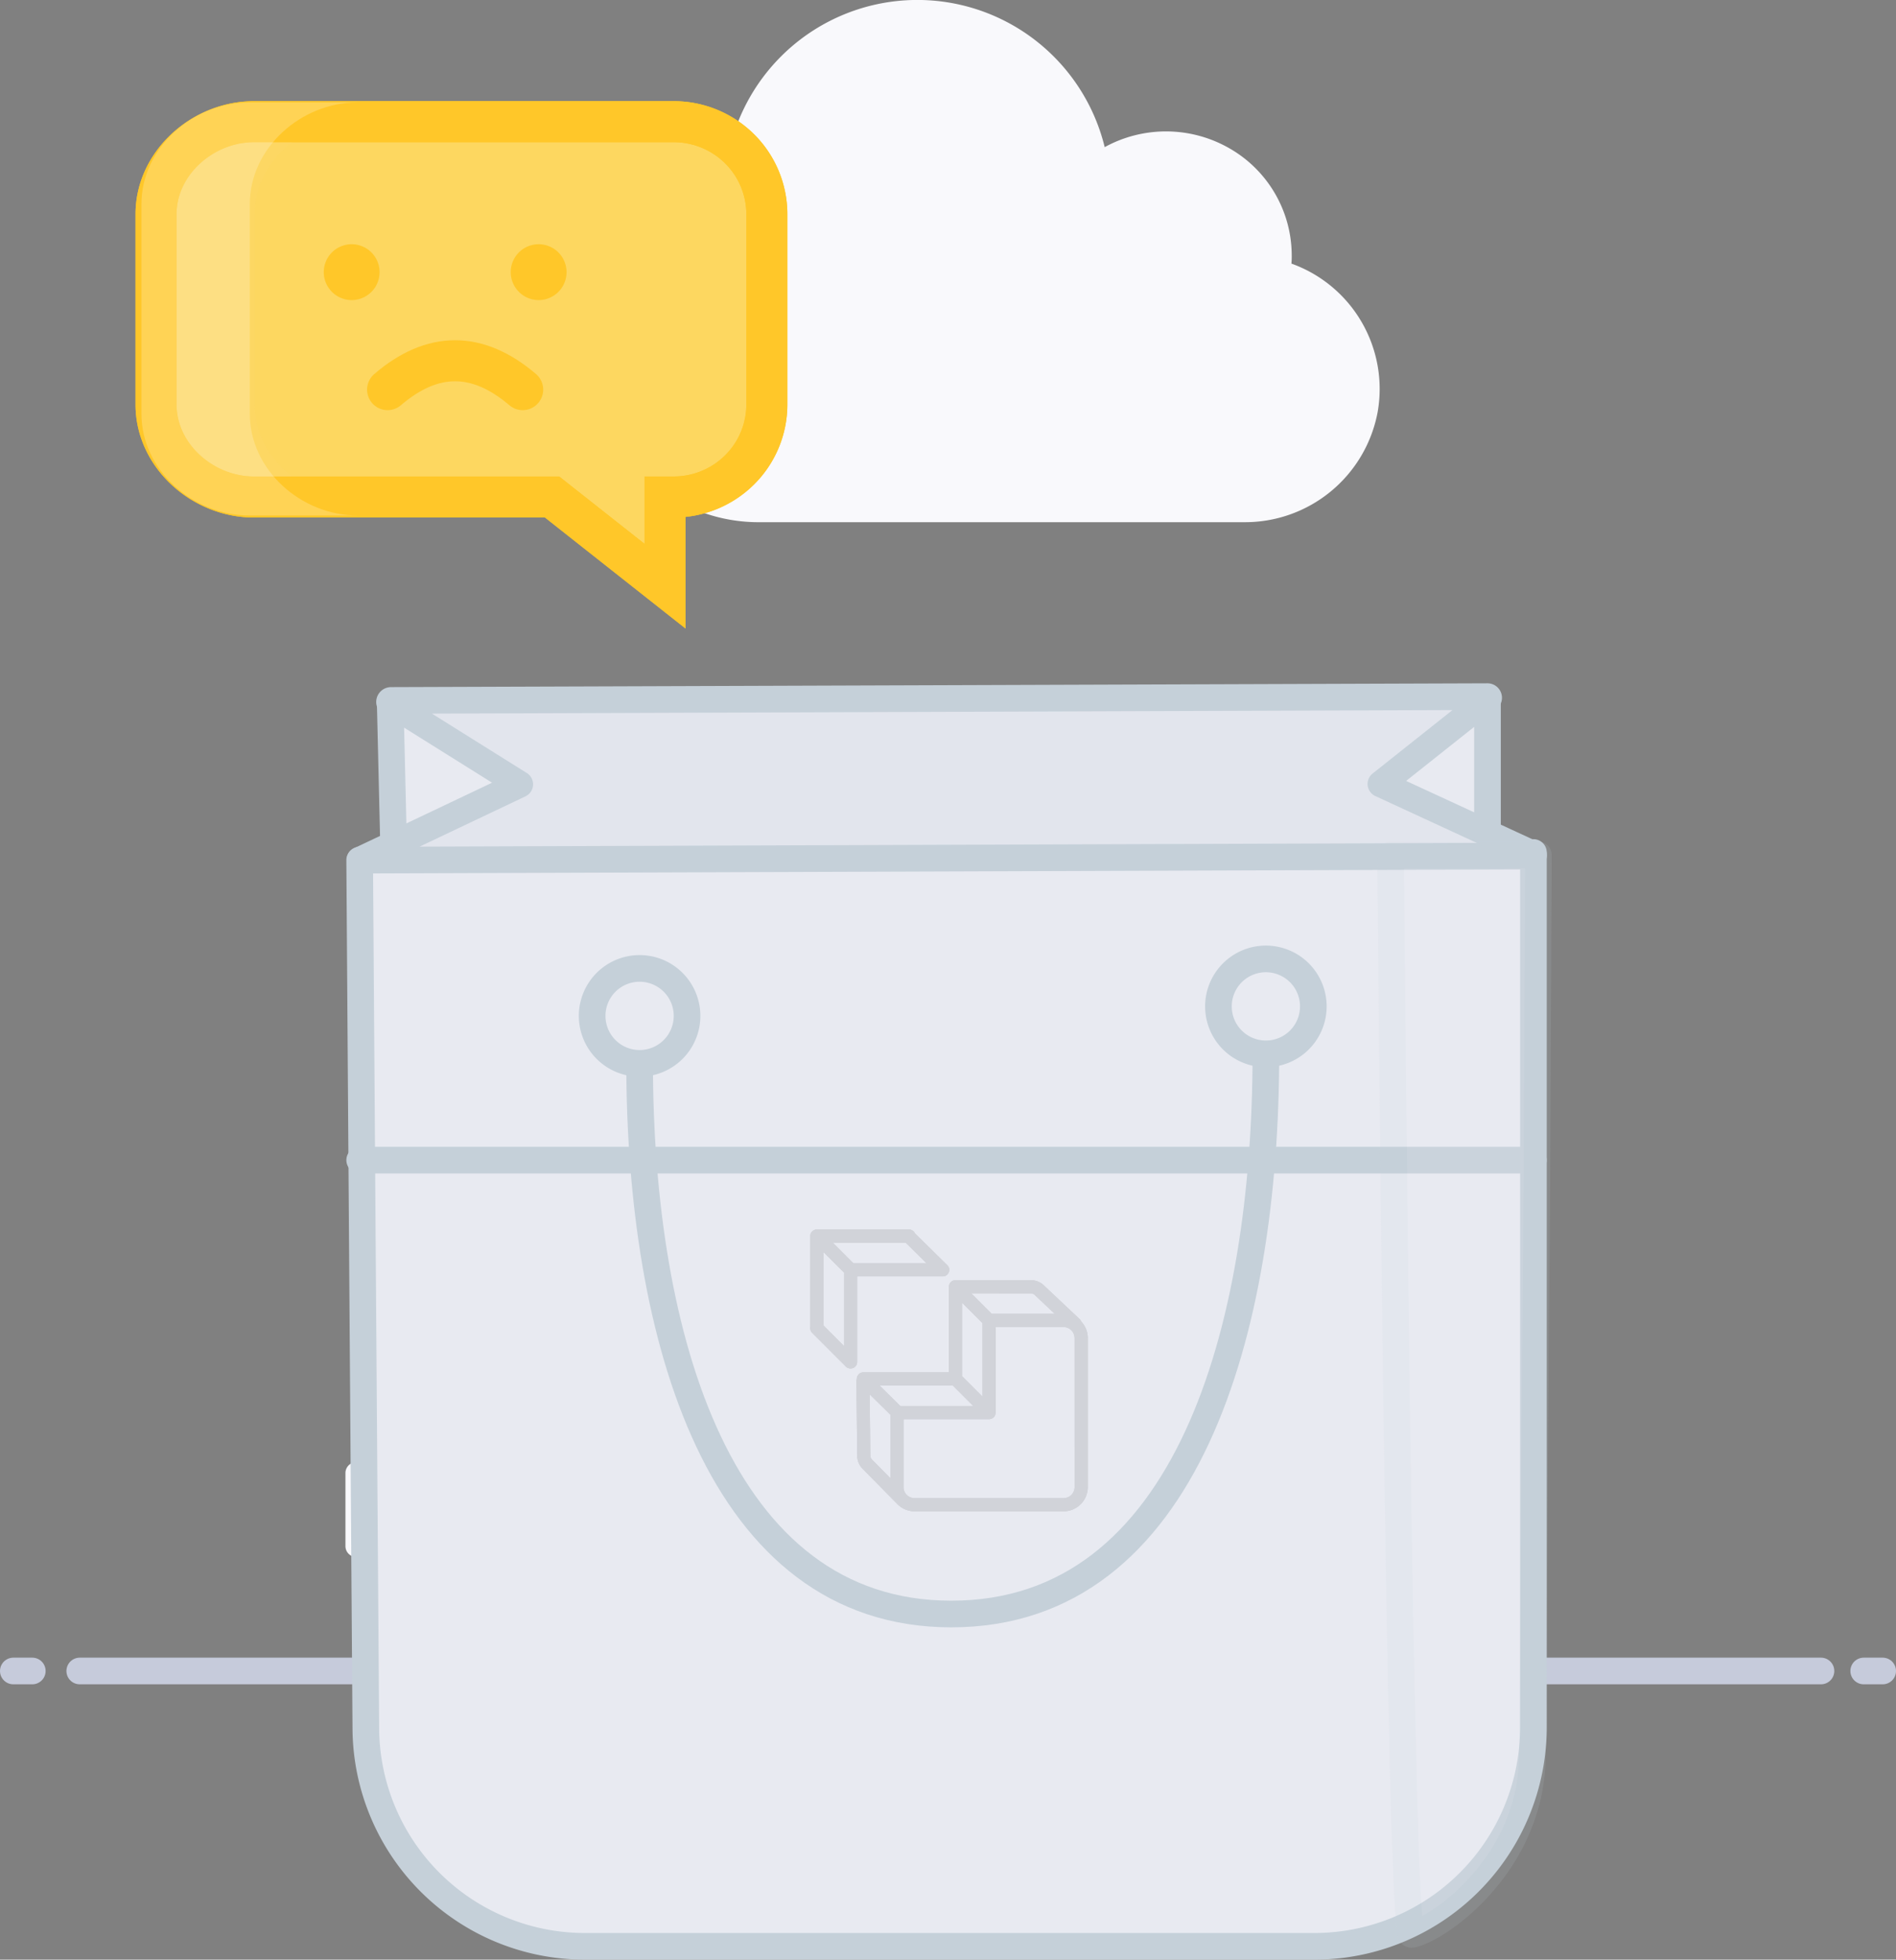 <svg xmlns="http://www.w3.org/2000/svg" width="170.833" height="176.473" viewBox="0 0 170.833 176.473">
    <rect x="0" y="0" width="170.833" height="176.473" fill="#808080" stroke="none"/>
    <defs>
        <style>
            .cls-1{fill:#f9f9fc}.cls-2{fill:#8e99a4}.cls-3,.cls-6,.cls-7{fill:none}.cls-3{stroke:#c6cbdb}.cls-3,.cls-6,.cls-7,.cls-9{stroke-linecap:round;stroke-linejoin:round;stroke-width:2.4px}.cls-4,.cls-9{fill:#e8eaf1}.cls-6,.cls-7,.cls-9{stroke:#c5d0d9}.cls-13,.cls-7{fill-rule:evenodd}.cls-13{fill:#ffc729}.cls-20{isolation:isolate;mix-blend-mode:soft-light}
        </style>
    </defs>
    <g id="empty_cart" transform="translate(-.8)">
        <path id="Shape" d="M74.928 17.344v-.294a17.376 17.376 0 0 1 34.253-3.8 11.482 11.482 0 0 1 11.259.119 11.121 11.121 0 0 1 5.592 9.622 6.724 6.724 0 0 1-.027.747 11.991 11.991 0 0 1 7.766 13.387 12.154 12.154 0 0 1-12.007 9.9H78.242a15 15 0 0 1-3.313-29.68z" class="cls-1" transform="translate(-8.846)"/>
        <path id="Rectangle-path_3" d="M37 154.985a.985.985 0 0 1 .985-.985h39.924a.985.985 0 0 1 .985.985v6.58a.985.985 0 0 1-.985.985H37.985a.985.985 0 0 1-.985-.985z" class="cls-1" transform="translate(-5.075 -22.332)"/>
        <g id="Shape_6" transform="translate(7.985 150.478)">
            <path id="Path_15498" d="M9 176h25.22" class="cls-3" transform="translate(-9 -176)"/>
        </g>
        <g id="Shape_6-2" transform="translate(139.653 150.478)">
            <path id="Path_15498-2" d="M9 176h25.22" class="cls-3" transform="translate(-9 -176)"/>
        </g>
        <g id="_Group_" transform="translate(33.205 62.734)">
            <path id="Shape_7" d="M162.189 90.021a.094.094 0 0 1 0 .119z" class="cls-4" transform="translate(-56.435 -75.788)"/>
            <path id="Shape_8" d="M144.285 122.193V173.3a19.736 19.736 0 0 1-19.774 19.693H58.855a19.737 19.737 0 0 1-19.769-19.56l-.367-51.239z" class="cls-4" transform="translate(-38.53 -80.453)"/>
            <path id="Shape_9" d="M144.252 90.165v27.383H38.686L38.5 90.531l105.649-.343a.1.1 0 0 0 .103-.023z" class="cls-4" transform="translate(-38.498 -75.809)"/>
            <path id="Shape_10" fill="#e2e5ed" d="M144.26 87.607v.119a.1.1 0 0 1-.074.027L38.537 88.1l3.018-1.43 11.375-5.4-11.674-7.3a.137.137 0 0 1 .073-.251l98.791-.343a.105.105 0 0 1 .069.187l-.069.055-9.6 7.621 9.6 4.432 4.1 1.892a.061.061 0 0 1 .04.044z" transform="translate(-38.504 -73.374)"/>
            <path id="Shape_11" d="M155.723 73.673v12.058l-9.6-4.432z" class="cls-4" transform="translate(-54.106 -73.417)"/>
            <path id="Shape_12" d="M53.392 81.358L42.017 86.75l-.3-12.67z" class="cls-4" transform="translate(-38.965 -73.476)"/>
            <path id="Shape_13" d="M41.719 74.079l.3 12.67" class="cls-6" transform="translate(-38.965 -73.476)"/>
            <path id="Shape_14" d="M38.5 90.477l.188 27.018.367 51.239a19.737 19.737 0 0 0 19.769 19.56h65.656a19.735 19.735 0 0 0 19.777-19.694V89.791" class="cls-6" transform="translate(-38.498 -75.755)"/>
            <path id="Shape_15" d="M41.257 73.968a.137.137 0 0 1 .073-.251l98.791-.343a.105.105 0 0 1 .069.187l-.069.055-9.6 7.621 9.6 4.432 4.1 1.892a.058.058 0 0 1 .032.027.087.087 0 0 1-.074.146L38.537 88.1l3.018-1.43 11.375-5.4z" class="cls-7" transform="translate(-38.504 -73.374)"/>
            <path id="Shape_16" d="M157.352 73.673v12.058" class="cls-6" transform="translate(-55.733 -73.417)"/>
            <path id="Shape_17" d="M38.5 122.193h105.752" class="cls-6" transform="translate(-38.498 -80.453)"/>
        </g>
        <g id="_Group_2" transform="translate(126.1 76.999)">
            <g id="Group" opacity="0.13">
                <path id="Shape_18" d="M160.465 90.059h-13.317s.779 97.428 1.887 97.208c2.458-.486 10.807-6.329 10.883-16.081l.4-51.315z" class="cls-4" transform="translate(-147.148 -90.059)"/>
                <path id="Shape_19" d="M147.148 90.059s.779 97.428 1.887 97.208c2.458-.486 10.807-6.329 10.883-16.081l.4-51.315.142-29.813z" class="cls-7" transform="translate(-147.148 -90.059)"/>
            </g>
        </g>
        <path id="Shape_20" d="M124.429 111c0 24.836-7.1 50.444-28.34 50.444-20.9 0-28.089-24.9-28.089-49.739" class="cls-6" transform="translate(-9.571 -16.096)"/>
        <path id="Oval" d="M67.275 110.55A4.275 4.275 0 1 0 63 106.275a4.275 4.275 0 0 0 4.275 4.275z" class="cls-9" transform="translate(-8.846 -14.791)"/>
        <path id="Oval_2" d="M133.275 109.55a4.275 4.275 0 1 0-4.275-4.275 4.275 4.275 0 0 0 4.275 4.275z" class="cls-9" transform="translate(-18.417 -14.646)"/>
        <g id="Shape_22" transform="translate(2 150.478)">
            <path id="Path_15502" d="M3.71 176H2" class="cls-3" transform="translate(-2 -176)"/>
        </g>
        <g id="Shape_22-2" transform="translate(168.723 150.478)">
            <path id="Path_15502-2" d="M3.71 176H2" class="cls-3" transform="translate(-2 -176)"/>
        </g>
        <g id="Group_2" transform="translate(14.858 10.958)">
            <path id="Shape_25" fill="#fdd760" stroke="#ffc729" stroke-width="3.696px" d="M63.683 12.817H25.867c-4.633 0-8.826 3.731-8.826 8.33v17.139c0 4.6 4.188 8.33 8.826 8.33h26.857l10.181 8.033v-8.033h.777a8.425 8.425 0 0 0 5.935-2.44 8.3 8.3 0 0 0 2.458-5.89V21.147a8.3 8.3 0 0 0-2.458-5.89 8.425 8.425 0 0 0-5.935-2.44z" transform="translate(-17.039 -12.817)"/>
            <g id="Group_3" opacity="0.28">
                <path id="Shape_26" fill="#fcd66d" d="M25.913 38.286V21.147c0-4.6 4.192-8.33 8.826-8.33h-8.874c-4.633 0-8.826 3.731-8.826 8.33v17.139c0 4.6 4.188 8.33 8.826 8.33h8.874c-4.633 0-8.826-3.732-8.826-8.33z" transform="translate(-17.039 -12.817)"/>
            </g>
            <path id="Oval_2-2" d="M37.243 30.755a2.515 2.515 0 1 0-2.527-2.515 2.521 2.521 0 0 0 2.527 2.515z" class="cls-13" transform="translate(-19.603 -14.689)"/>
            <path id="Oval_2_Copy" d="M56.945 30.755a2.515 2.515 0 1 0-2.527-2.515 2.521 2.521 0 0 0 2.527 2.515z" class="cls-13" transform="translate(-22.459 -14.689)"/>
            <g id="Shape_27" transform="translate(20.865 21.534)">
                <path id="Path_15503" fill="#fdd760" d="M41.443 40.6q6.07-5.2 12.172 0z" transform="translate(-41.443 -38.004)"/>
                <path id="Path_15504" fill="none" stroke="#ffc729" stroke-linecap="round" stroke-width="3.696px" d="M41.443 40.6q6.07-5.2 12.172 0" transform="translate(-41.443 -38.004)"/>
            </g>
            <path id="Shape_28" fill="none" fill-rule="evenodd" stroke="#ffc729" stroke-width="3.696px" d="M63.683 12.817H25.867c-4.633 0-8.826 3.731-8.826 8.33v17.139c0 4.6 4.188 8.33 8.826 8.33h26.857l10.181 8.033v-8.033h.777a8.425 8.425 0 0 0 5.935-2.44 8.3 8.3 0 0 0 2.458-5.89V21.147a8.3 8.3 0 0 0-2.458-5.89 8.425 8.425 0 0 0-5.935-2.44z" transform="translate(-17.039 -12.817)"/>
        </g>
        <g id="Group_2-2" opacity="0.21" transform="translate(13.539 9.222)">
            <path id="Shape_23" fill="#fff" d="M23.262 32.03V13.168C23.262 8.107 27.875 4 32.974 4h-9.766C18.11 4 13.5 8.107 13.5 13.168V32.03c0 5.066 4.609 9.168 9.712 9.168h9.766c-5.103.002-9.716-4.107-9.716-9.168z" transform="translate(-13.496 -4)"/>
        </g>
        <g id="Group_10454" transform="translate(73.809 110.723)" style="isolation:isolate" opacity="0.1">
            <g id="Group_10357" class="cls-20">
                <path id="Path_15434" d="M197.651 271.174a.58.58 0 0 0-.141-.217l-3.244-3.056a1.661 1.661 0 0 0-1.139-.453l-6.7-.009a.584.584 0 0 0-.064.007h-.045a.587.587 0 0 0-.216.042h-.009a.594.594 0 0 0-.322.322v.009a.586.586 0 0 0-.042.216v7.706h-7.706a.592.592 0 0 0-.592.592v.021a.581.581 0 0 0-.034.2l.068 6.7a1.693 1.693 0 0 0 .489 1.176l3.125 3.169a2.172 2.172 0 0 0 1.558.659h13.42a2.183 2.183 0 0 0 2.18-2.18v-13.42a2.169 2.169 0 0 0-.586-1.484zm-4.2-2.411l1.819 1.714h-5.681l-1.852-1.852 5.384.007a.482.482 0 0 1 .333.13zm-12.1 10.014l-1.884-1.854h6.605l1.854 1.854zm7.407-.841l-1.853-1.853v-6.621l1.853 1.853zm-10.115 5.3l-.057-5.518 1.871 1.841v5.725l-1.666-1.69a.516.516 0 0 1-.148-.358zm18.411 2.84a1 1 0 0 1-1 1h-13.42a1 1 0 0 1-1-1v-6.116h7.708a.592.592 0 0 0 .592-.592v-7.708h6.116a1 1 0 0 1 1 1z" transform="translate(-173.237 -262.882)"/>
                <path id="Path_15435" d="M162.69 258.876v-.009a.585.585 0 0 0 .042-.216v-7.707h7.707a.589.589 0 0 0 .372-1.048l-2.873-2.827a.59.59 0 0 0-.536-.346h-8.3a.592.592 0 0 0-.592.592v8.223a.58.58 0 0 0 .011.182v.024a.573.573 0 0 0 .041.118.585.585 0 0 0 .1.145s0 .009.009.013l.012.012 3.036 3.036a.594.594 0 0 0 .194.129h.009a.576.576 0 0 0 .432 0h.009a.593.593 0 0 0 .327-.321zm-2.99-10.128l1.853 1.854v6.621l-1.853-1.854zm7.407-.841l1.884 1.854h-6.6l-1.854-1.854z" transform="translate(-158.511 -246.724)"/>
            </g>
            <g id="Group_10359" class="cls-20">
                <path id="Path_15434-2" d="M197.651 271.174a.58.58 0 0 0-.141-.217l-3.244-3.056a1.661 1.661 0 0 0-1.139-.453l-6.7-.009a.584.584 0 0 0-.064.007h-.045a.587.587 0 0 0-.216.042h-.009a.594.594 0 0 0-.322.322v.009a.586.586 0 0 0-.042.216v7.706h-7.706a.592.592 0 0 0-.592.592v.021a.581.581 0 0 0-.034.2l.068 6.7a1.693 1.693 0 0 0 .489 1.176l3.125 3.169a2.172 2.172 0 0 0 1.558.659h13.42a2.183 2.183 0 0 0 2.18-2.18v-13.42a2.169 2.169 0 0 0-.586-1.484zm-4.2-2.411l1.819 1.714h-5.681l-1.852-1.852 5.384.007a.482.482 0 0 1 .333.13zm-12.1 10.014l-1.884-1.854h6.605l1.854 1.854zm7.407-.841l-1.853-1.853v-6.621l1.853 1.853zm-10.115 5.3l-.057-5.518 1.871 1.841v5.725l-1.666-1.69a.516.516 0 0 1-.148-.358zm18.411 2.84a1 1 0 0 1-1 1h-13.42a1 1 0 0 1-1-1v-6.116h7.708a.592.592 0 0 0 .592-.592v-7.708h6.116a1 1 0 0 1 1 1z" transform="translate(-173.237 -262.882)"/>
                <path id="Path_15435-2" d="M162.69 258.876v-.009a.585.585 0 0 0 .042-.216v-7.707h7.707a.589.589 0 0 0 .372-1.048l-2.873-2.827a.59.59 0 0 0-.536-.346h-8.3a.592.592 0 0 0-.592.592v8.223a.58.58 0 0 0 .011.182v.024a.573.573 0 0 0 .041.118.585.585 0 0 0 .1.145s0 .009.009.013l.012.012 3.036 3.036a.594.594 0 0 0 .194.129h.009a.576.576 0 0 0 .432 0h.009a.593.593 0 0 0 .327-.321zm-2.99-10.128l1.853 1.854v6.621l-1.853-1.854zm7.407-.841l1.884 1.854h-6.6l-1.854-1.854z" transform="translate(-158.511 -246.724)"/>
            </g>
            <g id="Group_10360" class="cls-20">
                <path id="Path_15434-3" d="M197.651 271.174a.58.58 0 0 0-.141-.217l-3.244-3.056a1.661 1.661 0 0 0-1.139-.453l-6.7-.009a.584.584 0 0 0-.064.007h-.045a.587.587 0 0 0-.216.042h-.009a.594.594 0 0 0-.322.322v.009a.586.586 0 0 0-.042.216v7.706h-7.706a.592.592 0 0 0-.592.592v.021a.581.581 0 0 0-.034.2l.068 6.7a1.693 1.693 0 0 0 .489 1.176l3.125 3.169a2.172 2.172 0 0 0 1.558.659h13.42a2.183 2.183 0 0 0 2.18-2.18v-13.42a2.169 2.169 0 0 0-.586-1.484zm-4.2-2.411l1.819 1.714h-5.681l-1.852-1.852 5.384.007a.482.482 0 0 1 .333.13zm-12.1 10.014l-1.884-1.854h6.605l1.854 1.854zm7.407-.841l-1.853-1.853v-6.621l1.853 1.853zm-10.115 5.3l-.057-5.518 1.871 1.841v5.725l-1.666-1.69a.516.516 0 0 1-.148-.358zm18.411 2.84a1 1 0 0 1-1 1h-13.42a1 1 0 0 1-1-1v-6.116h7.708a.592.592 0 0 0 .592-.592v-7.708h6.116a1 1 0 0 1 1 1z" transform="translate(-173.237 -262.882)"/>
                <path id="Path_15435-3" d="M162.69 258.876v-.009a.585.585 0 0 0 .042-.216v-7.707h7.707a.589.589 0 0 0 .372-1.048l-2.873-2.827a.59.59 0 0 0-.536-.346h-8.3a.592.592 0 0 0-.592.592v8.223a.58.58 0 0 0 .011.182v.024a.573.573 0 0 0 .041.118.585.585 0 0 0 .1.145s0 .009.009.013l.012.012 3.036 3.036a.594.594 0 0 0 .194.129h.009a.576.576 0 0 0 .432 0h.009a.593.593 0 0 0 .327-.321zm-2.99-10.128l1.853 1.854v6.621l-1.853-1.854zm7.407-.841l1.884 1.854h-6.6l-1.854-1.854z" transform="translate(-158.511 -246.724)"/>
            </g>
        </g>
    </g>
</svg>
